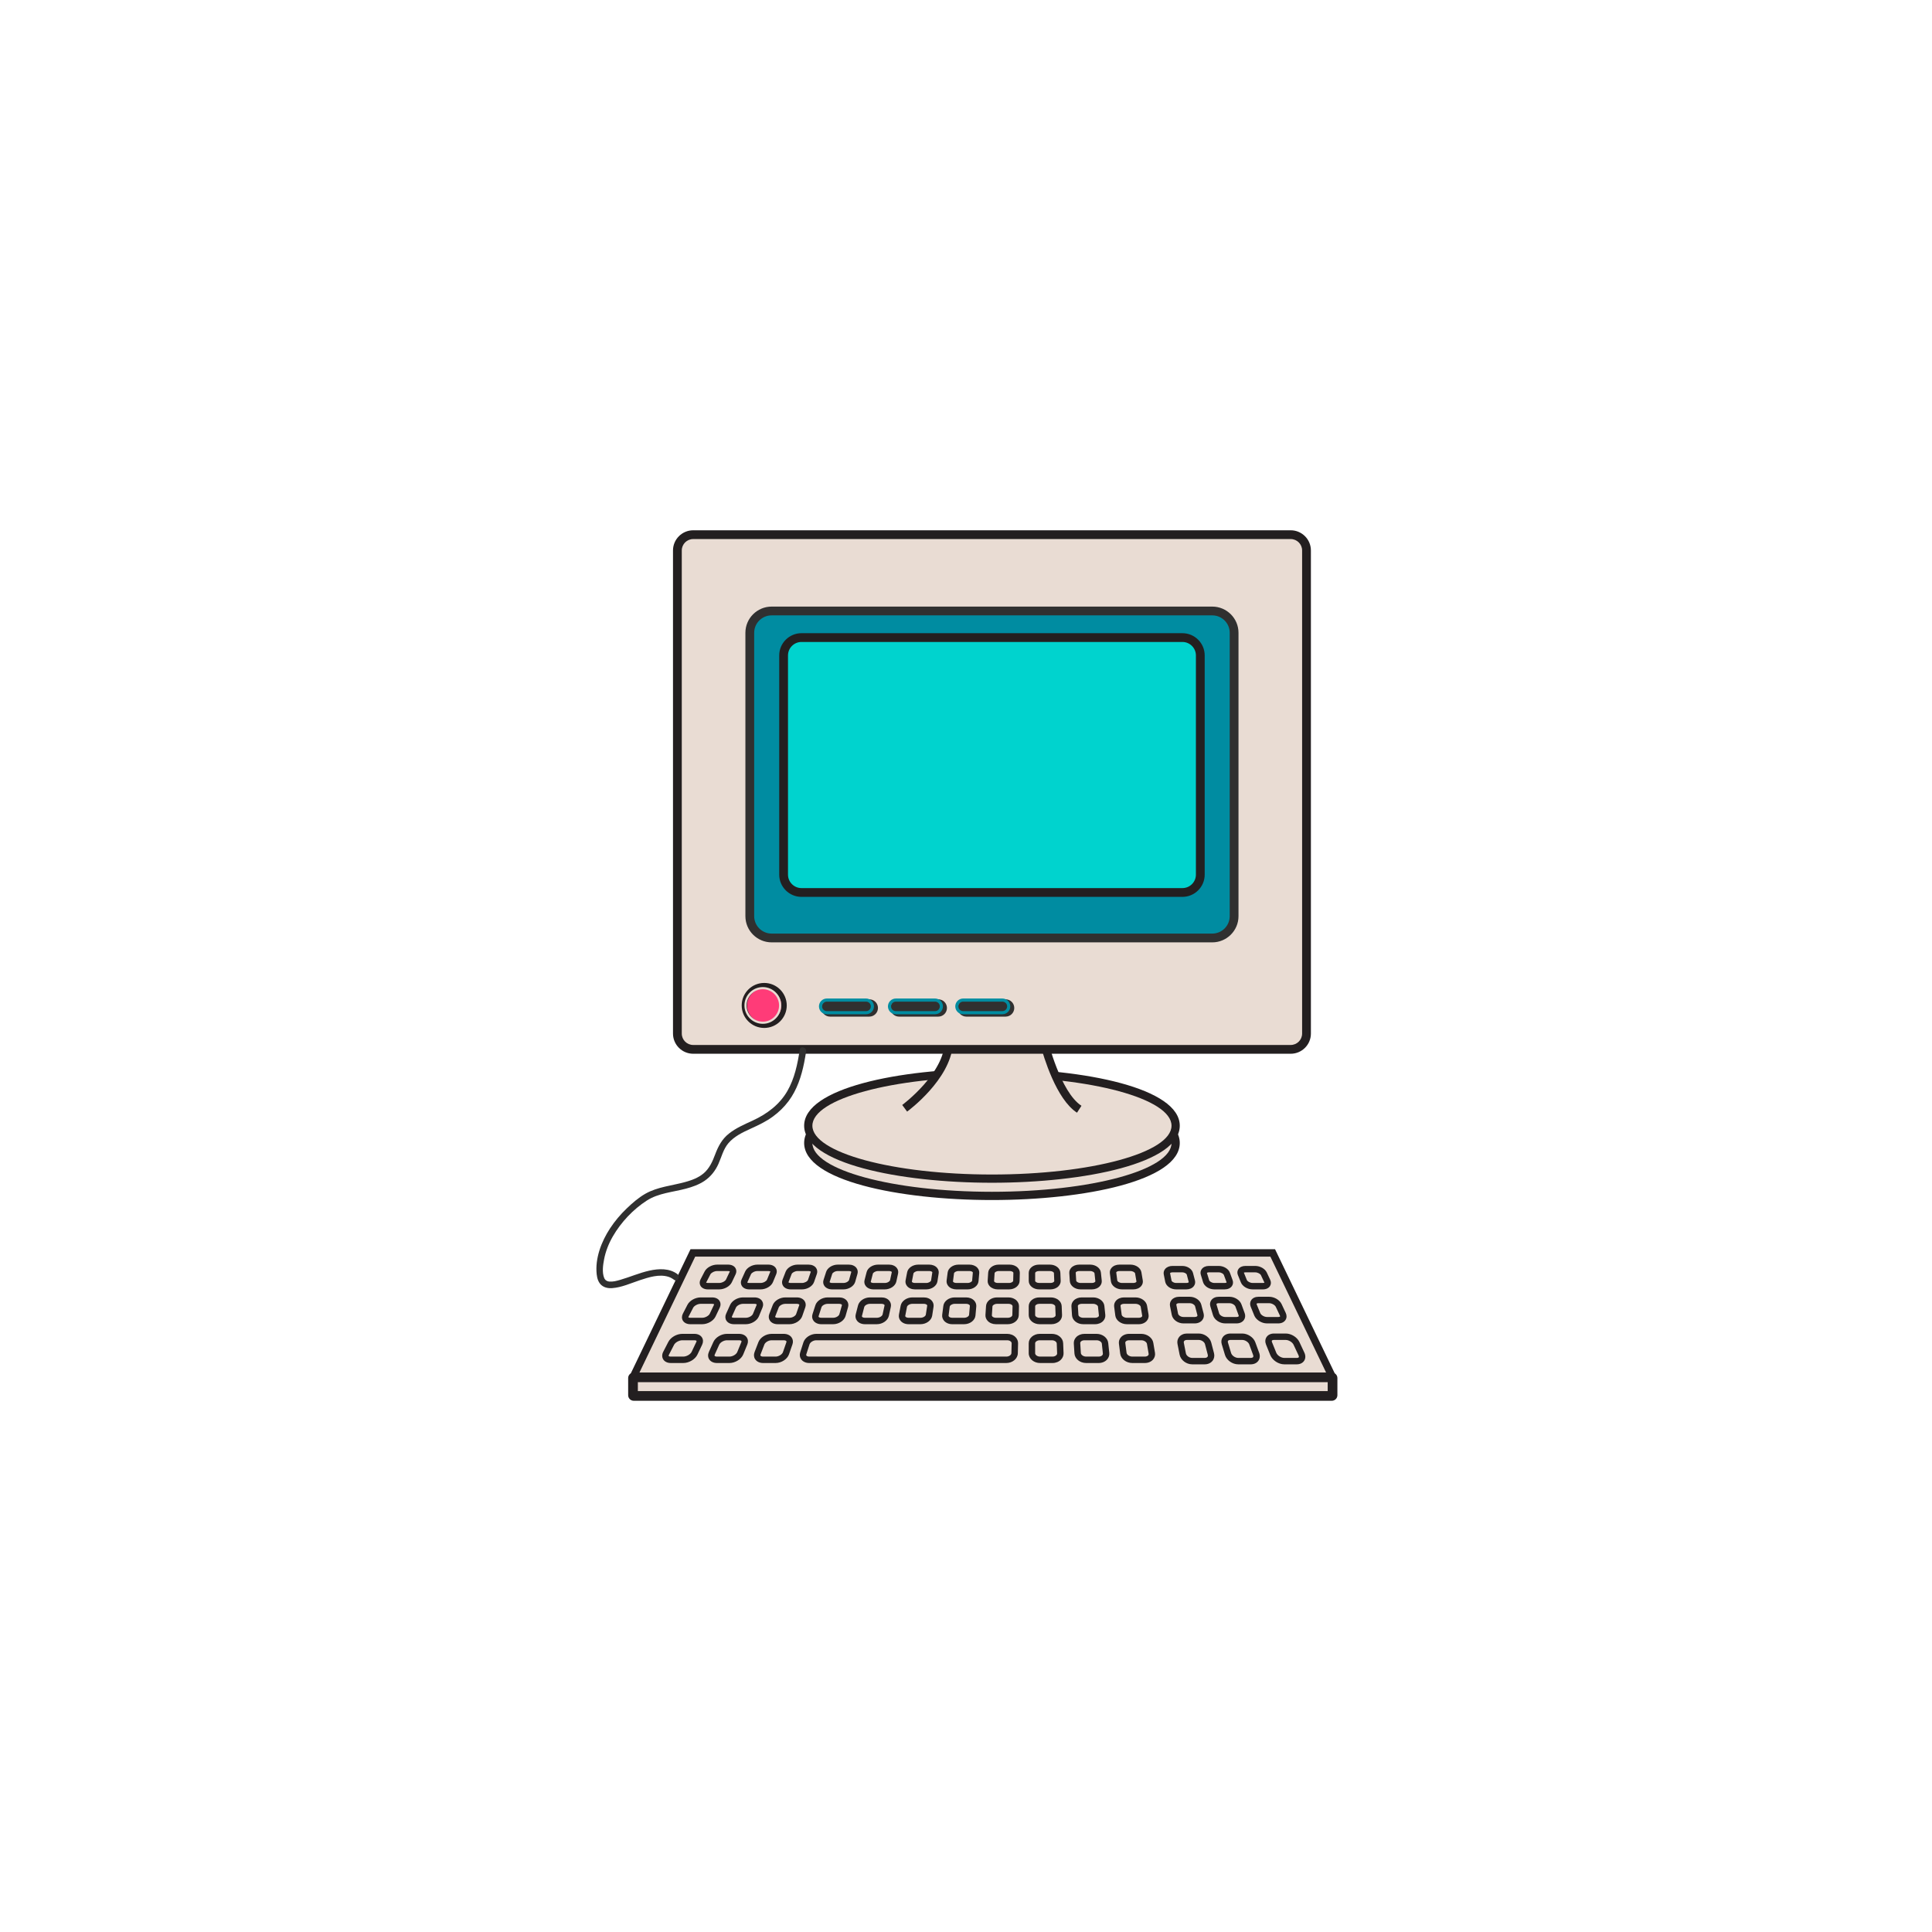 <svg xmlns="http://www.w3.org/2000/svg" xmlns:xlink="http://www.w3.org/1999/xlink" width="1080" zoomAndPan="magnify" viewBox="0 0 810 810" height="1080" preserveAspectRatio="xMidYMid meet" version="1.0"><defs><clipPath id="c8837df8ad"><path d="M 282 222.195 L 550 222.195 L 550 442 L 282 442 Z M 282 222.195 " clip-rule="nonzero"/></clipPath><clipPath id="562510e831"><path d="M 263 575 L 560.641 575 L 560.641 587.445 L 263 587.445 Z M 263 575 " clip-rule="nonzero"/></clipPath></defs><path fill="#e9dcd3" d="M 415.879 501.395 C 378.547 501.395 338.871 493.613 338.871 479.203 C 338.871 464.789 378.547 457.012 415.879 457.012 C 453.215 457.012 492.891 464.789 492.891 479.203 C 492.891 493.613 453.215 501.395 415.879 501.395 " fill-opacity="1" fill-rule="nonzero"/><path fill="#231f20" d="M 415.879 455.289 C 376.75 455.289 337.141 463.504 337.141 479.203 C 337.141 494.906 376.75 503.117 415.879 503.117 C 455.008 503.117 494.621 494.906 494.621 479.203 C 494.621 463.504 455.008 455.289 415.879 455.289 Z M 415.879 458.738 C 457.457 458.738 491.164 467.902 491.164 479.203 C 491.164 490.504 457.457 499.664 415.879 499.664 C 374.301 499.664 340.598 490.504 340.598 479.203 C 340.598 467.902 374.301 458.738 415.879 458.738 " fill-opacity="1" fill-rule="nonzero"/><path fill="#e9dcd3" d="M 415.879 494.145 C 378.547 494.145 338.871 486.371 338.871 471.957 C 338.871 457.547 378.547 449.77 415.879 449.77 C 453.215 449.77 492.891 457.547 492.891 471.957 C 492.891 486.371 453.215 494.145 415.879 494.145 " fill-opacity="1" fill-rule="nonzero"/><path fill="#231f20" d="M 415.879 448.047 C 376.75 448.047 337.141 456.258 337.141 471.957 C 337.141 487.66 376.75 495.875 415.879 495.875 C 455.008 495.875 494.621 487.66 494.621 471.957 C 494.621 456.258 455.008 448.047 415.879 448.047 Z M 415.879 451.496 C 457.457 451.496 491.164 460.656 491.164 471.957 C 491.164 483.258 457.457 492.422 415.879 492.422 C 374.301 492.422 340.598 483.258 340.598 471.957 C 340.598 460.656 374.301 451.496 415.879 451.496 " fill-opacity="1" fill-rule="nonzero"/><path fill="#e9dcd3" d="M 379.285 464.652 C 379.285 464.652 397.832 451.031 397.832 436.344 L 420.125 436.344 L 437.488 436.133 C 437.488 436.133 442.953 458.91 452.473 465.051 L 379.285 464.652 " fill-opacity="1" fill-rule="nonzero"/><path fill="#231f20" d="M 451.539 466.504 C 442.82 460.879 437.512 442.98 436.148 437.875 L 420.145 438.07 L 399.484 438.07 C 398.199 452.742 381.062 465.488 380.309 466.043 L 378.262 463.262 C 378.441 463.129 396.105 449.977 396.105 436.344 L 396.105 434.617 L 420.125 434.617 L 438.848 434.395 L 439.168 435.734 C 439.223 435.953 444.582 457.91 453.41 463.605 L 451.539 466.504 " fill-opacity="1" fill-rule="nonzero"/><path fill="#e9dcd3" d="M 290.625 439.949 C 286.969 439.949 284 436.977 284 433.328 L 284 230.785 C 284 227.137 286.969 224.164 290.625 224.164 L 541.133 224.164 C 544.785 224.164 547.762 227.137 547.762 230.785 L 547.762 433.328 C 547.762 436.977 544.785 439.949 541.133 439.949 L 290.625 439.949 " fill-opacity="1" fill-rule="nonzero"/><g clip-path="url(#c8837df8ad)"><path fill="#231f20" d="M 541.133 222.324 L 290.625 222.324 C 285.957 222.324 282.156 226.121 282.156 230.785 L 282.156 433.328 C 282.156 437.996 285.957 441.789 290.625 441.789 L 541.133 441.789 C 545.805 441.789 549.602 437.996 549.602 433.328 L 549.602 230.785 C 549.602 226.121 545.805 222.324 541.133 222.324 Z M 541.133 226.004 C 543.773 226.004 545.918 228.141 545.918 230.785 L 545.918 433.328 C 545.918 435.969 543.773 438.109 541.133 438.109 L 290.625 438.109 C 287.984 438.109 285.84 435.969 285.84 433.328 L 285.84 230.785 C 285.84 228.141 287.984 226.004 290.625 226.004 L 541.133 226.004 " fill-opacity="1" fill-rule="nonzero"/></g><path fill="#008ca1" d="M 508.258 393.25 L 323.504 393.25 C 318.473 393.25 314.355 389.141 314.355 384.113 L 314.355 265.293 C 314.355 260.27 318.473 256.156 323.504 256.156 L 508.258 256.156 C 513.285 256.156 517.406 260.27 517.406 265.293 L 517.406 384.113 C 517.406 389.141 513.285 393.25 508.258 393.25 " fill-opacity="1" fill-rule="nonzero"/><path fill="#303030" d="M 323.504 257.996 C 319.473 257.996 316.195 261.27 316.195 265.293 L 316.195 384.113 C 316.195 388.137 319.473 391.41 323.504 391.41 L 508.258 391.41 C 512.285 391.41 515.562 388.137 515.562 384.113 L 515.562 265.293 C 515.562 261.27 512.285 257.996 508.258 257.996 Z M 508.258 395.09 L 323.504 395.09 C 317.445 395.09 312.512 390.168 312.512 384.113 L 312.512 265.293 C 312.512 259.242 317.445 254.316 323.504 254.316 L 508.258 254.316 C 514.316 254.316 519.246 259.242 519.246 265.293 L 519.246 384.113 C 519.246 390.168 514.316 395.09 508.258 395.09 " fill-opacity="1" fill-rule="nonzero"/><path fill="#00d3ce" d="M 495.738 374.176 L 336.02 374.176 C 331.898 374.176 328.527 370.809 328.527 366.695 L 328.527 274.793 C 328.527 270.676 331.898 267.309 336.02 267.309 L 495.738 267.309 C 499.863 267.309 503.23 270.676 503.23 274.793 L 503.23 366.695 C 503.23 370.809 499.863 374.176 495.738 374.176 " fill-opacity="1" fill-rule="nonzero"/><path fill="#231f20" d="M 336.02 269.148 C 332.906 269.148 330.371 271.684 330.371 274.793 L 330.371 366.695 C 330.371 369.805 332.906 372.336 336.02 372.336 L 495.738 372.336 C 498.855 372.336 501.391 369.805 501.391 366.695 L 501.391 274.793 C 501.391 271.684 498.855 269.148 495.738 269.148 Z M 495.738 376.016 L 336.02 376.016 C 330.875 376.016 326.688 371.832 326.688 366.695 L 326.688 274.793 C 326.688 269.652 330.875 265.469 336.02 265.469 L 495.738 265.469 C 500.887 265.469 505.074 269.652 505.074 274.793 L 505.074 366.695 C 505.074 371.832 500.887 376.016 495.738 376.016 " fill-opacity="1" fill-rule="nonzero"/><path fill="#e9dcd3" d="M 557.215 577.457 L 266.855 577.457 C 266.176 577.457 265.734 576.75 266.023 576.141 L 290.48 525.301 L 533.586 525.301 L 558.043 576.141 C 558.336 576.75 557.891 577.457 557.215 577.457 " fill-opacity="1" fill-rule="nonzero"/><path fill="#231f20" d="M 267.871 575.902 L 556.199 575.902 L 532.609 526.852 L 291.461 526.852 Z M 557.215 579.016 L 266.855 579.016 C 265.996 579.016 265.215 578.582 264.758 577.859 C 264.301 577.133 264.25 576.238 264.621 575.469 L 289.504 523.738 L 534.566 523.738 L 559.449 575.469 C 559.816 576.242 559.77 577.137 559.312 577.859 C 558.855 578.582 558.07 579.016 557.215 579.016 " fill-opacity="1" fill-rule="nonzero"/><path fill="#e9dcd3" d="M 558.371 585.254 L 265.695 585.254 C 265.527 585.254 265.391 585.117 265.391 584.945 L 265.391 577.762 C 265.391 577.594 265.527 577.457 265.695 577.457 L 558.371 577.457 C 558.539 577.457 558.676 577.594 558.676 577.762 L 558.676 584.945 C 558.676 585.117 558.539 585.254 558.371 585.254 " fill-opacity="1" fill-rule="nonzero"/><g clip-path="url(#562510e831)"><path fill="#231f20" d="M 267.426 583.219 L 556.641 583.219 L 556.641 579.488 L 267.426 579.488 Z M 558.371 587.281 L 265.695 587.281 C 264.406 587.281 263.359 586.234 263.359 584.945 L 263.359 577.762 C 263.359 576.473 264.406 575.43 265.695 575.43 L 558.371 575.43 C 559.66 575.43 560.711 576.473 560.711 577.762 L 560.711 584.945 C 560.711 586.234 559.66 587.281 558.371 587.281 " fill-opacity="1" fill-rule="nonzero"/></g><path fill="#e9dcd3" d="M 291.125 560.57 L 286.039 560.57 C 284.23 560.57 282.156 561.738 281.41 563.191 L 279.262 567.355 C 278.484 568.863 279.363 570.102 281.234 570.102 L 286.484 570.102 C 288.355 570.102 290.461 568.863 291.176 567.355 L 293.156 563.191 C 293.848 561.738 292.934 560.57 291.125 560.57 " fill-opacity="1" fill-rule="nonzero"/><path fill="#231f20" d="M 286.039 561.914 C 284.73 561.914 283.129 562.797 282.605 563.809 L 280.461 567.969 C 280.324 568.238 280.305 568.438 280.344 568.504 C 280.41 568.605 280.695 568.758 281.234 568.758 L 286.484 568.758 C 287.832 568.758 289.461 567.828 289.965 566.777 L 291.938 562.617 C 292.047 562.391 292.059 562.227 292.02 562.168 C 291.957 562.07 291.664 561.914 291.125 561.914 Z M 286.484 571.449 L 281.234 571.449 C 279.805 571.449 278.645 570.883 278.047 569.906 C 277.492 568.992 277.496 567.84 278.066 566.738 L 280.211 562.574 C 281.199 560.664 283.703 559.223 286.039 559.223 L 291.125 559.223 C 292.535 559.223 293.695 559.773 294.301 560.734 C 294.852 561.602 294.879 562.707 294.375 563.77 L 292.395 567.93 C 291.461 569.902 288.863 571.449 286.484 571.449 " fill-opacity="1" fill-rule="nonzero"/><path fill="#e9dcd3" d="M 309.859 560.57 L 304.777 560.57 C 302.965 560.57 300.969 561.738 300.312 563.191 L 298.434 567.355 C 297.754 568.863 298.711 570.102 300.582 570.102 L 305.832 570.102 C 307.703 570.102 309.73 568.863 310.348 567.355 L 312.059 563.191 C 312.656 561.738 311.672 560.57 309.859 560.57 " fill-opacity="1" fill-rule="nonzero"/><path fill="#231f20" d="M 304.777 561.914 C 303.492 561.914 301.98 562.77 301.543 563.742 L 299.664 567.906 C 299.625 567.996 299.504 568.293 299.605 568.445 C 299.699 568.598 300.043 568.758 300.582 568.758 L 305.832 568.758 C 307.156 568.758 308.688 567.863 309.105 566.84 L 310.816 562.68 C 310.863 562.562 310.93 562.348 310.848 562.223 C 310.746 562.07 310.398 561.914 309.859 561.914 Z M 305.832 571.449 L 300.582 571.449 C 299.152 571.449 297.969 570.887 297.336 569.91 C 296.766 569.023 296.719 567.891 297.207 566.801 L 299.086 562.637 C 299.965 560.691 302.41 559.223 304.777 559.223 L 309.859 559.223 C 311.27 559.223 312.449 559.77 313.09 560.727 C 313.656 561.574 313.738 562.66 313.309 563.703 L 311.598 567.863 C 310.77 569.875 308.242 571.449 305.832 571.449 " fill-opacity="1" fill-rule="nonzero"/><path fill="#e9dcd3" d="M 328.598 560.57 L 323.512 560.57 C 321.699 560.57 319.781 561.738 319.219 563.191 L 317.605 567.355 C 317.023 568.863 318.059 570.102 319.93 570.102 L 325.184 570.102 C 327.055 570.102 329 568.863 329.52 567.355 L 330.965 563.191 C 331.469 561.738 330.406 560.57 328.598 560.57 " fill-opacity="1" fill-rule="nonzero"/><path fill="#231f20" d="M 323.512 561.914 C 322.121 561.914 320.797 562.84 320.473 563.676 L 318.867 567.84 C 318.773 568.082 318.77 568.266 318.855 568.395 C 318.969 568.559 319.32 568.758 319.93 568.758 L 325.184 568.758 C 326.57 568.758 327.949 567.781 328.246 566.914 L 329.691 562.75 C 329.797 562.441 329.711 562.316 329.68 562.273 C 329.559 562.109 329.207 561.914 328.598 561.914 Z M 325.184 571.449 L 319.93 571.449 C 318.504 571.449 317.301 570.887 316.633 569.918 C 316.039 569.051 315.938 567.941 316.352 566.871 L 317.961 562.707 C 318.73 560.723 321.113 559.223 323.512 559.223 L 328.598 559.223 C 330.004 559.223 331.199 559.766 331.875 560.715 C 332.473 561.551 332.602 562.586 332.238 563.633 L 330.793 567.793 C 330.086 569.84 327.621 571.449 325.184 571.449 " fill-opacity="1" fill-rule="nonzero"/><path fill="#e9dcd3" d="M 421.926 570.102 C 423.797 570.102 425.344 568.863 425.383 567.355 L 425.484 563.191 C 425.52 561.738 424.082 560.57 422.273 560.57 L 342.242 560.57 C 340.434 560.57 338.59 561.738 338.121 563.191 L 336.781 567.355 C 336.293 568.863 337.41 570.102 339.281 570.102 L 421.926 570.102 " fill-opacity="1" fill-rule="nonzero"/><path fill="#231f20" d="M 342.242 561.914 C 340.891 561.914 339.66 562.805 339.402 563.602 L 338.059 567.766 C 337.945 568.125 338.066 568.289 338.102 568.344 C 338.25 568.539 338.637 568.758 339.281 568.758 L 421.926 568.758 C 423.148 568.758 424.02 567.996 424.035 567.32 L 424.141 563.156 C 424.141 562.922 424.047 562.699 423.844 562.492 C 423.492 562.129 422.906 561.914 422.273 561.914 Z M 421.926 571.449 L 339.281 571.449 C 337.855 571.449 336.633 570.895 335.926 569.926 C 335.305 569.074 335.152 568.012 335.5 566.941 L 336.836 562.781 C 337.48 560.781 339.855 559.223 342.242 559.223 L 422.273 559.223 C 423.637 559.223 424.91 559.73 425.773 560.613 C 426.48 561.336 426.855 562.262 426.832 563.227 L 426.73 567.387 C 426.676 569.625 424.52 571.449 421.926 571.449 " fill-opacity="1" fill-rule="nonzero"/><path fill="#e9dcd3" d="M 441.004 560.57 L 435.918 560.57 C 434.109 560.57 432.641 561.738 432.641 563.191 L 432.641 567.355 C 432.641 568.863 434.156 570.102 436.027 570.102 L 441.277 570.102 C 443.145 570.102 444.613 568.863 444.555 567.355 L 444.391 563.191 C 444.328 561.738 442.82 560.57 441.004 560.57 " fill-opacity="1" fill-rule="nonzero"/><path fill="#231f20" d="M 435.918 561.914 C 434.891 561.914 433.988 562.512 433.988 563.191 L 433.988 567.355 C 433.988 567.781 434.297 568.098 434.48 568.25 C 434.875 568.57 435.438 568.758 436.027 568.758 L 441.277 568.758 C 441.926 568.758 442.531 568.531 442.895 568.148 C 443.047 567.996 443.223 567.738 443.207 567.41 L 443.043 563.242 C 443.016 562.617 442.176 561.914 441.004 561.914 Z M 441.277 571.449 L 436.027 571.449 C 434.812 571.449 433.66 571.051 432.777 570.336 C 431.832 569.566 431.293 568.48 431.293 567.352 L 431.293 563.191 C 431.293 561 433.367 559.223 435.918 559.223 L 441.004 559.223 C 443.57 559.223 445.645 560.945 445.734 563.141 L 445.902 567.301 C 445.941 568.297 445.562 569.262 444.836 570.016 C 443.961 570.926 442.664 571.449 441.277 571.449 " fill-opacity="1" fill-rule="nonzero"/><path fill="#e9dcd3" d="M 459.742 560.57 L 454.656 560.57 C 452.844 560.57 451.453 561.738 451.547 563.191 L 451.812 567.355 C 451.91 568.863 453.504 570.102 455.375 570.102 L 460.629 570.102 C 462.496 570.102 463.883 568.863 463.727 567.355 L 463.293 563.191 C 463.141 561.738 461.551 560.57 459.742 560.57 " fill-opacity="1" fill-rule="nonzero"/><path fill="#231f20" d="M 454.656 561.914 C 454.035 561.914 453.469 562.121 453.141 562.473 C 452.957 562.664 452.875 562.879 452.891 563.109 L 453.156 567.27 C 453.199 567.969 454.125 568.758 455.371 568.758 L 460.629 568.758 C 461.254 568.758 461.82 568.543 462.141 568.188 C 462.328 567.98 462.41 567.746 462.387 567.492 L 461.953 563.332 C 461.883 562.66 460.957 561.914 459.742 561.914 Z M 460.629 571.449 L 455.371 571.449 C 452.77 571.449 450.613 569.688 450.465 567.441 L 450.199 563.277 C 450.141 562.305 450.484 561.363 451.18 560.629 C 452.016 559.738 453.281 559.223 454.656 559.223 L 459.742 559.223 C 462.262 559.223 464.41 560.906 464.633 563.051 L 465.066 567.215 C 465.172 568.227 464.848 569.211 464.145 569.988 C 463.312 570.914 462.027 571.449 460.629 571.449 " fill-opacity="1" fill-rule="nonzero"/><path fill="#e9dcd3" d="M 478.477 560.57 L 473.391 560.57 C 471.582 560.57 470.262 561.738 470.449 563.191 L 470.984 567.355 C 471.18 568.863 472.855 570.102 474.727 570.102 L 479.977 570.102 C 481.848 570.102 483.152 568.863 482.898 567.355 L 482.195 563.191 C 481.953 561.738 480.285 560.57 478.477 560.57 " fill-opacity="1" fill-rule="nonzero"/><path fill="#231f20" d="M 473.391 561.914 C 472.789 561.914 472.262 562.109 471.973 562.434 C 471.82 562.609 471.758 562.801 471.785 563.02 L 472.32 567.184 C 472.414 567.926 473.426 568.758 474.727 568.758 L 479.977 568.758 C 480.582 568.758 481.113 568.559 481.391 568.227 C 481.551 568.039 481.613 567.824 481.57 567.578 L 480.867 563.418 C 480.746 562.707 479.734 561.914 478.477 561.914 Z M 479.977 571.449 L 474.727 571.449 C 472.16 571.449 469.93 569.723 469.648 567.523 L 469.113 563.363 C 468.988 562.375 469.281 561.41 469.953 560.652 C 470.754 559.746 472.004 559.223 473.391 559.223 L 478.477 559.223 C 480.953 559.223 483.172 560.867 483.527 562.969 L 484.227 567.129 C 484.402 568.16 484.125 569.168 483.449 569.969 C 482.652 570.91 481.387 571.449 479.977 571.449 " fill-opacity="1" fill-rule="nonzero"/><path fill="#e9dcd3" d="M 298.559 545.293 L 293.742 545.293 C 292.027 545.293 290.098 546.34 289.426 547.645 L 287.504 551.375 C 286.805 552.727 287.668 553.832 289.438 553.832 L 294.406 553.832 C 296.172 553.832 298.133 552.727 298.777 551.375 L 300.551 547.645 C 301.168 546.34 300.277 545.293 298.559 545.293 " fill-opacity="1" fill-rule="nonzero"/><path fill="#231f20" d="M 293.742 546.637 C 292.434 546.637 291.016 547.496 290.621 548.262 L 288.695 551.988 C 288.609 552.164 288.605 552.266 288.605 552.293 C 288.633 552.32 288.867 552.484 289.434 552.484 L 294.406 552.484 C 295.75 552.484 297.18 551.594 297.559 550.797 L 299.332 547.066 C 299.41 546.91 299.398 546.832 299.398 546.832 C 299.379 546.809 299.137 546.637 298.559 546.637 Z M 294.406 555.18 L 289.434 555.18 C 288.023 555.18 286.883 554.633 286.301 553.684 C 285.785 552.832 285.785 551.766 286.301 550.758 L 288.227 547.027 C 289.133 545.27 291.504 543.945 293.742 543.945 L 298.559 543.945 C 299.957 543.945 301.094 544.48 301.684 545.41 C 302.195 546.227 302.23 547.25 301.766 548.223 L 299.992 551.949 C 299.117 553.789 296.715 555.18 294.406 555.18 " fill-opacity="1" fill-rule="nonzero"/><path fill="#e9dcd3" d="M 316.312 545.293 L 311.496 545.293 C 309.781 545.293 307.918 546.34 307.328 547.645 L 305.645 551.375 C 305.035 552.727 305.969 553.832 307.738 553.832 L 312.703 553.832 C 314.473 553.832 316.363 552.727 316.922 551.375 L 318.453 547.645 C 318.988 546.34 318.027 545.293 316.312 545.293 " fill-opacity="1" fill-rule="nonzero"/><path fill="#231f20" d="M 311.496 546.637 C 310.215 546.637 308.887 547.461 308.559 548.195 L 306.875 551.926 C 306.805 552.078 306.793 552.191 306.816 552.227 C 306.879 552.328 307.191 552.484 307.738 552.484 L 312.703 552.484 C 314.02 552.484 315.359 551.629 315.672 550.863 L 317.207 547.133 C 317.246 547.027 317.266 546.93 317.242 546.902 C 317.176 546.797 316.863 546.637 316.312 546.637 Z M 312.703 555.18 L 307.738 555.18 C 306.328 555.18 305.164 554.633 304.555 553.691 C 304.016 552.859 303.969 551.812 304.418 550.824 L 306.102 547.094 C 306.906 545.301 309.227 543.945 311.496 543.945 L 316.312 543.945 C 317.703 543.945 318.859 544.477 319.48 545.402 C 320.012 546.195 320.094 547.195 319.699 548.156 L 318.164 551.887 C 317.406 553.734 315.008 555.18 312.703 555.18 " fill-opacity="1" fill-rule="nonzero"/><path fill="#e9dcd3" d="M 334.062 545.293 L 329.246 545.293 C 327.531 545.293 325.734 546.34 325.23 547.645 L 323.785 551.375 C 323.266 552.727 324.27 553.832 326.039 553.832 L 331.008 553.832 C 332.777 553.832 334.594 552.727 335.059 551.375 L 336.355 547.645 C 336.809 546.34 335.781 545.293 334.062 545.293 " fill-opacity="1" fill-rule="nonzero"/><path fill="#231f20" d="M 329.246 546.637 C 327.996 546.637 326.758 547.426 326.488 548.133 L 325.043 551.859 C 324.988 552.004 324.98 552.109 325.023 552.172 C 325.129 552.324 325.492 552.484 326.039 552.484 L 331.008 552.484 C 332.289 552.484 333.535 551.668 333.785 550.934 L 335.082 547.203 C 335.145 547.031 335.102 546.973 335.086 546.953 C 334.977 546.801 334.609 546.637 334.062 546.637 Z M 331.008 555.18 L 326.039 555.18 C 324.629 555.18 323.453 554.637 322.805 553.695 C 322.25 552.891 322.148 551.871 322.531 550.891 L 323.969 547.16 C 324.684 545.328 326.949 543.945 329.246 543.945 L 334.062 543.945 C 335.453 543.945 336.625 544.473 337.281 545.391 C 337.828 546.16 337.957 547.145 337.629 548.086 L 336.332 551.812 C 335.68 553.699 333.34 555.18 331.008 555.18 " fill-opacity="1" fill-rule="nonzero"/><path fill="#e9dcd3" d="M 351.816 545.293 L 346.996 545.293 C 345.285 545.293 343.555 546.34 343.133 547.645 L 341.93 551.375 C 341.496 552.727 342.57 553.832 344.34 553.832 L 349.309 553.832 C 351.078 553.832 352.824 552.727 353.203 551.375 L 354.258 547.645 C 354.625 546.34 353.531 545.293 351.816 545.293 " fill-opacity="1" fill-rule="nonzero"/><path fill="#231f20" d="M 346.996 546.637 C 345.785 546.637 344.633 547.387 344.414 548.059 L 343.211 551.785 C 343.145 552 343.203 552.082 343.234 552.121 C 343.355 552.293 343.719 552.484 344.34 552.484 L 349.309 552.484 C 350.555 552.484 351.711 551.707 351.91 551.008 L 352.965 547.281 C 353.012 547.105 352.961 547.039 352.93 547 C 352.805 546.832 352.434 546.637 351.816 546.637 Z M 349.309 555.18 L 344.34 555.18 C 342.934 555.18 341.738 554.641 341.055 553.707 C 340.477 552.918 340.332 551.945 340.648 550.961 L 341.848 547.234 C 342.453 545.355 344.668 543.945 346.996 543.945 L 351.816 543.945 C 353.199 543.945 354.387 544.465 355.078 545.375 C 355.652 546.129 355.82 547.066 355.555 548.008 L 354.504 551.738 C 353.957 553.668 351.676 555.18 349.309 555.18 " fill-opacity="1" fill-rule="nonzero"/><path fill="#e9dcd3" d="M 369.566 545.293 L 364.746 545.293 C 363.031 545.293 361.375 546.34 361.035 547.645 L 360.074 551.375 C 359.727 552.727 360.875 553.832 362.645 553.832 L 367.609 553.832 C 369.375 553.832 371.055 552.727 371.348 551.375 L 372.16 547.645 C 372.445 546.34 371.281 545.293 369.566 545.293 " fill-opacity="1" fill-rule="nonzero"/><path fill="#231f20" d="M 364.746 546.637 C 363.566 546.637 362.504 547.348 362.34 547.98 L 361.375 551.711 C 361.328 551.898 361.375 551.996 361.438 552.078 C 361.586 552.266 361.988 552.484 362.645 552.484 L 367.609 552.484 C 368.82 552.484 369.887 551.75 370.031 551.09 L 370.844 547.359 C 370.871 547.23 370.852 547.145 370.777 547.047 C 370.621 546.859 370.215 546.637 369.566 546.637 Z M 367.609 555.18 L 362.645 555.18 C 361.238 555.18 360.023 554.648 359.309 553.727 C 358.711 552.957 358.52 552 358.77 551.039 L 359.73 547.309 C 360.227 545.395 362.379 543.945 364.746 543.945 L 369.566 543.945 C 370.945 543.945 372.148 544.457 372.871 545.355 C 373.465 546.09 373.68 547.008 373.477 547.934 L 372.664 551.66 C 372.234 553.633 370.012 555.18 367.609 555.18 " fill-opacity="1" fill-rule="nonzero"/><path fill="#e9dcd3" d="M 387.32 545.293 L 382.5 545.293 C 380.781 545.293 379.191 546.34 378.938 547.645 L 378.215 551.375 C 377.957 552.727 379.176 553.832 380.941 553.832 L 385.91 553.832 C 387.68 553.832 389.281 552.727 389.492 551.375 L 390.062 547.645 C 390.262 546.34 389.035 545.293 387.32 545.293 " fill-opacity="1" fill-rule="nonzero"/><path fill="#231f20" d="M 382.5 546.637 C 381.375 546.637 380.371 547.316 380.262 547.902 L 379.539 551.629 C 379.508 551.785 379.539 551.906 379.645 552.031 C 379.828 552.254 380.262 552.484 380.941 552.484 L 385.91 552.484 C 387.082 552.484 388.062 551.793 388.156 551.172 L 388.73 547.441 C 388.742 547.348 388.742 547.234 388.621 547.09 C 388.434 546.871 387.992 546.637 387.32 546.637 Z M 385.91 555.18 L 380.941 555.18 C 379.551 555.18 378.32 554.656 377.562 553.742 C 376.949 553 376.711 552.066 376.891 551.121 L 377.613 547.391 C 377.988 545.457 380.137 543.945 382.5 543.945 L 387.32 543.945 C 388.688 543.945 389.906 544.453 390.664 545.336 C 391.277 546.047 391.535 546.938 391.395 547.848 L 390.824 551.578 C 390.512 553.598 388.355 555.18 385.91 555.18 " fill-opacity="1" fill-rule="nonzero"/><path fill="#e9dcd3" d="M 405.066 545.293 L 400.25 545.293 C 398.535 545.293 397.008 546.34 396.84 547.645 L 396.359 551.375 C 396.184 552.727 397.477 553.832 399.242 553.832 L 404.211 553.832 C 405.98 553.832 407.512 552.727 407.637 551.375 L 407.965 547.645 C 408.082 546.34 406.781 545.293 405.066 545.293 " fill-opacity="1" fill-rule="nonzero"/><path fill="#231f20" d="M 400.25 546.637 C 399.168 546.637 398.246 547.273 398.176 547.816 L 397.695 551.547 C 397.684 551.648 397.684 551.805 397.848 551.988 C 398.059 552.23 398.539 552.484 399.242 552.484 L 404.211 552.484 C 405.34 552.484 406.238 551.836 406.293 551.254 L 406.625 547.523 C 406.633 547.438 406.625 547.301 406.465 547.129 C 406.246 546.891 405.77 546.637 405.07 546.637 Z M 404.211 555.18 L 399.242 555.18 C 397.859 555.18 396.613 554.664 395.824 553.766 C 395.188 553.043 394.902 552.133 395.02 551.203 L 395.504 547.473 C 395.758 545.492 397.844 543.945 400.25 543.945 L 405.07 543.945 C 406.422 543.945 407.656 544.441 408.453 545.309 C 409.086 545.996 409.387 546.871 409.309 547.766 L 408.977 551.496 C 408.793 553.559 406.699 555.18 404.211 555.18 " fill-opacity="1" fill-rule="nonzero"/><path fill="#e9dcd3" d="M 422.82 545.293 L 418.004 545.293 C 416.285 545.293 414.824 546.34 414.742 547.645 L 414.504 551.375 C 414.414 552.727 415.777 553.832 417.547 553.832 L 422.512 553.832 C 424.281 553.832 425.742 552.727 425.777 551.375 L 425.867 547.645 C 425.902 546.34 424.535 545.293 422.82 545.293 " fill-opacity="1" fill-rule="nonzero"/><path fill="#231f20" d="M 418.004 546.637 C 416.961 546.637 416.121 547.227 416.09 547.73 L 415.848 551.461 C 415.832 551.629 415.906 551.793 416.051 551.949 C 416.367 552.289 416.926 552.484 417.547 552.484 L 422.512 552.484 C 423.598 552.484 424.414 551.883 424.43 551.34 L 424.52 547.609 C 424.523 547.461 424.453 547.309 424.309 547.16 C 423.992 546.836 423.422 546.637 422.82 546.637 Z M 422.512 555.18 L 417.547 555.18 C 416.176 555.18 414.914 554.676 414.09 553.793 C 413.426 553.09 413.098 552.203 413.156 551.289 L 413.398 547.555 C 413.531 545.531 415.551 543.945 418.004 543.945 L 422.82 543.945 C 424.16 543.945 425.41 544.434 426.238 545.281 C 426.891 545.949 427.234 546.801 427.215 547.68 L 427.125 551.406 C 427.07 553.52 425.047 555.18 422.512 555.18 " fill-opacity="1" fill-rule="nonzero"/><path fill="#e9dcd3" d="M 440.57 545.293 L 435.754 545.293 C 434.039 545.293 432.645 546.34 432.645 547.645 L 432.641 551.375 C 432.641 552.727 434.078 553.832 435.848 553.832 L 440.816 553.832 C 442.582 553.832 443.973 552.727 443.918 551.375 L 443.773 547.645 C 443.719 546.34 442.285 545.293 440.57 545.293 " fill-opacity="1" fill-rule="nonzero"/><path fill="#231f20" d="M 435.754 546.637 C 434.746 546.637 433.996 547.168 433.996 547.645 L 433.992 551.375 C 433.992 551.68 434.25 551.926 434.406 552.043 C 434.77 552.324 435.297 552.484 435.848 552.484 L 440.816 552.484 C 441.441 552.484 442.012 552.281 442.344 551.938 C 442.504 551.773 442.582 551.602 442.574 551.43 L 442.422 547.695 C 442.406 547.207 441.594 546.637 440.57 546.637 Z M 440.816 555.18 L 435.848 555.18 C 434.695 555.18 433.598 554.82 432.762 554.18 C 431.828 553.465 431.297 552.438 431.297 551.375 L 431.297 547.645 C 431.297 545.57 433.254 543.945 435.754 543.945 L 440.57 543.945 C 443.039 543.945 445.035 545.547 445.117 547.594 L 445.266 551.32 C 445.301 552.227 444.957 553.109 444.285 553.801 C 443.445 554.68 442.18 555.18 440.816 555.18 " fill-opacity="1" fill-rule="nonzero"/><path fill="#e9dcd3" d="M 458.32 545.293 L 453.504 545.293 C 451.785 545.293 450.465 546.34 450.547 547.645 L 450.785 551.375 C 450.875 552.727 452.379 553.832 454.148 553.832 L 459.113 553.832 C 460.883 553.832 462.203 552.727 462.062 551.375 L 461.676 547.645 C 461.539 546.34 460.039 545.293 458.32 545.293 " fill-opacity="1" fill-rule="nonzero"/><path fill="#231f20" d="M 453.504 546.637 C 452.797 546.637 452.301 546.898 452.07 547.141 C 451.879 547.344 451.891 547.504 451.895 547.555 L 452.133 551.289 C 452.168 551.855 453.039 552.484 454.145 552.484 L 459.113 552.484 C 459.832 552.484 460.324 552.219 460.551 551.973 C 460.746 551.758 460.73 551.574 460.723 551.516 L 460.332 547.781 C 460.277 547.254 459.387 546.637 458.32 546.637 Z M 459.113 555.18 L 454.145 555.18 C 451.641 555.18 449.578 553.547 449.445 551.461 L 449.203 547.73 C 449.145 546.84 449.465 545.98 450.105 545.301 C 450.914 544.438 452.152 543.945 453.504 543.945 L 458.32 543.945 C 460.746 543.945 462.809 545.508 463.012 547.504 L 463.402 551.234 C 463.5 552.16 463.195 553.062 462.551 553.777 C 461.746 554.668 460.496 555.18 459.113 555.18 " fill-opacity="1" fill-rule="nonzero"/><path fill="#e9dcd3" d="M 476.074 545.293 L 471.254 545.293 C 469.539 545.293 468.281 546.34 468.453 547.645 L 468.93 551.375 C 469.105 552.727 470.684 553.832 472.449 553.832 L 477.414 553.832 C 479.184 553.832 480.434 552.727 480.203 551.375 L 479.578 547.645 C 479.359 546.34 477.789 545.293 476.074 545.293 " fill-opacity="1" fill-rule="nonzero"/><path fill="#231f20" d="M 471.254 546.637 C 470.57 546.637 470.113 546.875 469.914 547.102 C 469.777 547.258 469.773 547.383 469.785 547.473 L 470.27 551.203 C 470.344 551.809 471.297 552.484 472.449 552.484 L 477.414 552.484 C 478.105 552.484 478.559 552.242 478.754 552.016 C 478.898 551.848 478.895 551.703 478.875 551.598 L 478.246 547.867 C 478.152 547.297 477.184 546.637 476.074 546.637 Z M 477.414 555.18 L 472.449 555.18 C 469.988 555.18 467.855 553.582 467.594 551.547 L 467.113 547.816 C 467 546.914 467.273 546.023 467.891 545.324 C 468.664 544.449 469.891 543.945 471.254 543.945 L 476.074 543.945 C 478.453 543.945 480.578 545.473 480.906 547.418 L 481.535 551.152 C 481.691 552.09 481.438 553.016 480.812 553.75 C 480.047 554.66 478.809 555.18 477.414 555.18 " fill-opacity="1" fill-rule="nonzero"/><path fill="#e9dcd3" d="M 305.254 531.539 L 300.68 531.539 C 299.051 531.539 297.242 532.484 296.633 533.66 L 294.898 537.023 C 294.273 538.242 295.117 539.238 296.797 539.238 L 301.512 539.238 C 303.188 539.238 305.02 538.242 305.602 537.023 L 307.195 533.66 C 307.758 532.484 306.887 531.539 305.254 531.539 " fill-opacity="1" fill-rule="nonzero"/><path fill="#231f20" d="M 296.055 537.746 C 296.148 537.805 296.379 537.891 296.797 537.891 L 301.512 537.891 C 302.742 537.891 304.062 537.113 304.383 536.445 L 305.98 533.082 L 306.004 533.031 C 305.906 532.977 305.668 532.887 305.254 532.887 L 300.68 532.887 C 299.461 532.887 298.172 533.621 297.832 534.277 L 296.098 537.641 Z M 301.512 540.582 L 296.797 540.582 C 295.406 540.582 294.281 540.055 293.715 539.125 C 293.227 538.328 293.223 537.336 293.699 536.406 L 295.434 533.047 C 296.273 531.418 298.527 530.195 300.68 530.195 L 305.254 530.195 C 306.633 530.195 307.75 530.711 308.328 531.621 C 308.809 532.387 308.844 533.34 308.418 534.238 L 306.816 537.602 C 306.012 539.301 303.727 540.582 301.512 540.582 " fill-opacity="1" fill-rule="nonzero"/><path fill="#e9dcd3" d="M 322.121 531.539 L 317.547 531.539 C 315.914 531.539 314.164 532.484 313.637 533.66 L 312.117 537.023 C 311.566 538.242 312.48 539.238 314.156 539.238 L 318.871 539.238 C 320.551 539.238 322.316 538.242 322.82 537.023 L 324.199 533.66 C 324.688 532.484 323.75 531.539 322.121 531.539 " fill-opacity="1" fill-rule="nonzero"/><path fill="#231f20" d="M 317.547 532.887 C 316.375 532.887 315.141 533.602 314.863 534.215 L 313.344 537.578 L 313.305 537.715 C 313.328 537.719 313.57 537.891 314.156 537.891 L 318.871 537.891 C 320.074 537.891 321.312 537.148 321.57 536.516 L 322.957 533.152 L 322.98 533.059 C 322.957 533.059 322.703 532.887 322.121 532.887 Z M 318.871 540.582 L 314.156 540.582 C 312.766 540.582 311.625 540.059 311.027 539.133 C 310.527 538.355 310.473 537.387 310.887 536.473 L 312.406 533.109 C 313.152 531.449 315.367 530.195 317.547 530.195 L 322.121 530.195 C 323.5 530.195 324.633 530.707 325.238 531.609 C 325.734 532.352 325.812 533.289 325.449 534.172 L 324.062 537.535 C 323.348 539.273 321.117 540.582 318.871 540.582 " fill-opacity="1" fill-rule="nonzero"/><path fill="#e9dcd3" d="M 338.988 531.539 L 334.41 531.539 C 332.781 531.539 331.094 532.484 330.637 533.66 L 329.336 537.023 C 328.867 538.242 329.84 539.238 331.52 539.238 L 336.234 539.238 C 337.91 539.238 339.613 538.242 340.039 537.023 L 341.199 533.66 C 341.609 532.484 340.617 531.539 338.988 531.539 " fill-opacity="1" fill-rule="nonzero"/><path fill="#231f20" d="M 334.41 532.887 C 333.266 532.887 332.117 533.562 331.895 534.145 L 330.598 537.508 L 330.566 537.629 C 330.602 537.691 330.898 537.891 331.516 537.891 L 336.234 537.891 C 337.402 537.891 338.555 537.191 338.766 536.582 L 339.926 533.223 C 339.914 533.086 339.605 532.887 338.988 532.887 Z M 336.234 540.582 L 331.516 540.582 C 330.129 540.582 328.969 540.059 328.344 539.148 C 327.828 538.395 327.73 537.441 328.078 536.539 L 329.379 533.176 C 330.039 531.477 332.199 530.195 334.41 530.195 L 338.988 530.195 C 340.359 530.195 341.512 530.703 342.148 531.594 C 342.656 532.312 342.781 533.23 342.473 534.102 L 341.309 537.461 C 340.691 539.242 338.512 540.582 336.234 540.582 " fill-opacity="1" fill-rule="nonzero"/><path fill="#e9dcd3" d="M 355.852 531.539 L 351.277 531.539 C 349.645 531.539 348.016 532.484 347.641 533.66 L 346.555 537.023 C 346.16 538.242 347.203 539.238 348.879 539.238 L 353.594 539.238 C 355.27 539.238 356.914 538.242 357.254 537.023 L 358.203 533.66 C 358.539 532.484 357.484 531.539 355.852 531.539 " fill-opacity="1" fill-rule="nonzero"/><path fill="#231f20" d="M 351.277 532.887 C 350.07 532.887 349.078 533.59 348.918 534.074 L 347.836 537.438 C 347.805 537.535 347.824 537.555 347.836 537.574 C 347.918 537.684 348.238 537.891 348.879 537.891 L 353.594 537.891 C 354.824 537.891 355.816 537.16 355.961 536.656 L 356.91 533.293 L 356.902 533.199 C 356.82 533.094 356.496 532.887 355.852 532.887 Z M 353.594 540.582 L 348.879 540.582 C 347.492 540.582 346.32 540.062 345.656 539.16 C 345.117 538.418 344.98 537.512 345.273 536.609 L 346.359 533.246 C 346.918 531.504 349.031 530.195 351.277 530.195 L 355.852 530.195 C 357.219 530.195 358.383 530.695 359.055 531.578 C 359.59 532.285 359.746 533.156 359.504 534.027 L 358.555 537.391 C 358.039 539.207 355.906 540.582 353.594 540.582 " fill-opacity="1" fill-rule="nonzero"/><path fill="#e9dcd3" d="M 372.719 531.539 L 368.141 531.539 C 366.508 531.539 364.945 532.484 364.641 533.66 L 363.773 537.023 C 363.461 538.242 364.562 539.238 366.238 539.238 L 370.957 539.238 C 372.633 539.238 374.207 538.242 374.473 537.023 L 375.207 533.66 C 375.465 532.484 374.348 531.539 372.719 531.539 " fill-opacity="1" fill-rule="nonzero"/><path fill="#231f20" d="M 368.141 532.887 C 366.992 532.887 366.059 533.555 365.945 534 L 365.078 537.359 C 365.055 537.453 365.074 537.484 365.105 537.527 C 365.246 537.711 365.652 537.891 366.242 537.891 L 370.957 537.891 C 372.129 537.891 373.055 537.195 373.156 536.738 L 373.891 533.379 L 373.859 533.246 C 373.715 533.066 373.305 532.887 372.719 532.887 Z M 370.957 540.582 L 366.242 540.582 C 364.863 540.582 363.672 540.07 362.977 539.176 C 362.418 538.461 362.238 537.578 362.469 536.691 L 363.336 533.328 C 363.797 531.539 365.863 530.195 368.141 530.195 L 372.719 530.195 C 374.078 530.195 375.258 530.688 375.957 531.559 C 376.508 532.242 376.711 533.09 376.523 533.949 L 375.789 537.309 C 375.391 539.145 373.266 540.582 370.957 540.582 " fill-opacity="1" fill-rule="nonzero"/><path fill="#e9dcd3" d="M 389.582 531.539 L 385.008 531.539 C 383.375 531.539 381.871 532.484 381.645 533.66 L 380.992 537.023 C 380.758 538.242 381.922 539.238 383.602 539.238 L 388.316 539.238 C 389.992 539.238 391.508 538.242 391.691 537.023 L 392.207 533.66 C 392.391 532.484 391.215 531.539 389.582 531.539 " fill-opacity="1" fill-rule="nonzero"/><path fill="#231f20" d="M 385.008 532.887 C 383.898 532.887 383.047 533.508 382.965 533.918 L 382.316 537.281 C 382.305 537.336 382.301 537.395 382.375 537.484 C 382.531 537.672 382.945 537.891 383.602 537.891 L 388.316 537.891 C 389.449 537.891 390.297 537.246 390.363 536.82 L 390.875 533.457 C 390.883 533.422 390.891 533.379 390.816 533.289 C 390.652 533.102 390.234 532.887 389.582 532.887 Z M 388.316 540.582 L 383.602 540.582 C 382.23 540.582 381.023 540.078 380.297 539.199 C 379.723 538.504 379.5 537.641 379.672 536.77 L 380.324 533.406 C 380.676 531.574 382.691 530.195 385.008 530.195 L 389.582 530.195 C 390.93 530.195 392.125 530.684 392.859 531.535 C 393.426 532.195 393.672 533.02 393.543 533.867 L 393.023 537.23 C 392.734 539.109 390.668 540.582 388.316 540.582 " fill-opacity="1" fill-rule="nonzero"/><path fill="#e9dcd3" d="M 406.449 531.539 L 401.871 531.539 C 400.238 531.539 398.797 532.484 398.645 533.66 L 398.211 537.023 C 398.051 538.242 399.285 539.238 400.961 539.238 L 405.676 539.238 C 407.355 539.238 408.805 538.242 408.914 537.023 L 409.211 533.66 C 409.316 532.484 408.078 531.539 406.449 531.539 " fill-opacity="1" fill-rule="nonzero"/><path fill="#231f20" d="M 401.871 532.887 C 400.809 532.887 400.031 533.457 399.98 533.832 L 399.547 537.195 C 399.543 537.234 399.531 537.316 399.645 537.445 C 399.824 537.648 400.281 537.891 400.961 537.891 L 405.676 537.891 C 406.762 537.891 407.535 537.297 407.57 536.906 L 407.871 533.543 C 407.871 533.512 407.875 533.441 407.77 533.328 C 407.586 533.121 407.125 532.887 406.449 532.887 Z M 405.676 540.582 L 400.961 540.582 C 399.598 540.582 398.383 540.086 397.621 539.223 C 397.027 538.551 396.766 537.711 396.871 536.852 L 397.309 533.488 C 397.551 531.641 399.551 530.195 401.871 530.195 L 406.449 530.195 C 407.785 530.195 408.992 530.672 409.758 531.508 C 410.344 532.148 410.629 532.957 410.551 533.781 L 410.254 537.145 C 410.082 539.074 408.07 540.582 405.676 540.582 " fill-opacity="1" fill-rule="nonzero"/><path fill="#e9dcd3" d="M 423.316 531.539 L 418.734 531.539 C 417.105 531.539 415.723 532.484 415.645 533.66 L 415.43 537.023 C 415.352 538.242 416.645 539.238 418.324 539.238 L 423.039 539.238 C 424.715 539.238 426.098 538.242 426.133 537.023 L 426.215 533.66 C 426.242 532.484 424.945 531.539 423.316 531.539 " fill-opacity="1" fill-rule="nonzero"/><path fill="#231f20" d="M 418.734 532.887 C 417.688 532.887 417.008 533.445 416.992 533.746 L 416.777 537.109 C 416.773 537.145 416.766 537.25 416.914 537.406 C 417.133 537.641 417.617 537.891 418.324 537.891 L 423.039 537.891 C 424.074 537.891 424.773 537.352 424.781 536.992 L 424.867 533.629 C 424.867 533.527 424.789 533.426 424.727 533.359 C 424.5 533.129 424.008 532.887 423.316 532.887 Z M 423.039 540.582 L 418.324 540.582 C 416.973 540.582 415.742 540.098 414.945 539.25 C 414.336 538.598 414.031 537.773 414.086 536.938 L 414.301 533.574 C 414.426 531.676 416.371 530.195 418.734 530.195 L 423.316 530.195 C 424.641 530.195 425.855 530.664 426.652 531.48 C 427.258 532.102 427.578 532.887 427.559 533.695 L 427.477 537.055 C 427.426 539.031 425.48 540.582 423.039 540.582 " fill-opacity="1" fill-rule="nonzero"/><path fill="#e9dcd3" d="M 440.18 531.539 L 435.598 531.539 C 433.969 531.539 432.648 532.484 432.648 533.66 L 432.648 537.023 C 432.648 538.242 434.008 539.238 435.688 539.238 L 440.398 539.238 C 442.078 539.238 443.398 538.242 443.348 537.023 L 443.215 533.66 C 443.168 532.484 441.809 531.539 440.18 531.539 " fill-opacity="1" fill-rule="nonzero"/><path fill="#231f20" d="M 435.602 532.887 C 434.605 532.887 434 533.387 434 533.66 L 433.996 537.023 C 433.996 537.371 434.672 537.891 435.688 537.891 L 440.398 537.891 C 441.113 537.891 441.613 537.637 441.844 537.395 C 441.953 537.281 442.004 537.176 442.004 537.078 L 441.867 533.715 C 441.859 533.422 441.207 532.887 440.18 532.887 Z M 440.398 540.582 L 435.688 540.582 C 433.23 540.582 431.301 539.02 431.301 537.023 L 431.301 533.66 C 431.301 531.719 433.191 530.195 435.602 530.195 L 440.18 530.195 C 442.559 530.195 444.484 531.691 444.559 533.605 L 444.695 536.969 C 444.73 537.805 444.406 538.617 443.785 539.258 C 442.98 540.102 441.742 540.582 440.398 540.582 " fill-opacity="1" fill-rule="nonzero"/><path fill="#e9dcd3" d="M 457.047 531.539 L 452.465 531.539 C 450.836 531.539 449.578 532.484 449.652 533.66 L 449.867 537.023 C 449.945 538.242 451.367 539.238 453.047 539.238 L 457.762 539.238 C 459.438 539.238 460.691 538.242 460.566 537.023 L 460.219 533.66 C 460.094 532.484 458.676 531.539 457.047 531.539 " fill-opacity="1" fill-rule="nonzero"/><path fill="#231f20" d="M 452.465 532.887 C 451.777 532.887 451.309 533.129 451.109 533.34 C 450.992 533.469 450.996 533.551 450.996 533.574 L 451.211 536.938 C 451.234 537.32 451.98 537.891 453.047 537.891 L 457.762 537.891 C 458.453 537.891 458.91 537.652 459.117 537.43 C 459.242 537.289 459.23 537.199 459.23 537.164 L 458.875 533.801 C 458.844 533.477 458.121 532.887 457.047 532.887 Z M 457.762 540.582 L 453.047 540.582 C 450.637 540.582 448.648 539.059 448.523 537.109 L 448.309 533.746 C 448.254 532.93 448.551 532.129 449.145 531.496 C 449.922 530.668 451.137 530.195 452.465 530.195 L 457.047 530.195 C 459.379 530.195 461.363 531.656 461.555 533.52 L 461.91 536.883 C 461.996 537.734 461.715 538.57 461.117 539.23 C 460.34 540.09 459.117 540.582 457.762 540.582 " fill-opacity="1" fill-rule="nonzero"/><path fill="#e9dcd3" d="M 473.91 531.539 L 469.332 531.539 C 467.703 531.539 466.5 532.484 466.652 533.66 L 467.086 537.023 C 467.242 538.242 468.73 539.238 470.41 539.238 L 475.121 539.238 C 476.797 539.238 477.992 538.242 477.785 537.023 L 477.219 533.66 C 477.02 532.484 475.539 531.539 473.91 531.539 " fill-opacity="1" fill-rule="nonzero"/><path fill="#231f20" d="M 469.332 532.887 C 468.672 532.887 468.234 533.109 468.066 533.301 C 467.98 533.402 467.988 533.457 467.992 533.488 L 468.422 536.852 C 468.473 537.266 469.293 537.891 470.41 537.891 L 475.121 537.891 C 475.789 537.891 476.219 537.664 476.383 537.469 C 476.469 537.371 476.465 537.305 476.457 537.246 L 475.891 533.883 C 475.824 533.488 475 532.887 473.91 532.887 Z M 475.121 540.582 L 470.41 540.582 C 468.039 540.582 465.996 539.094 465.75 537.195 L 465.32 533.832 C 465.211 532.996 465.465 532.176 466.043 531.527 C 466.789 530.68 467.988 530.195 469.332 530.195 L 473.91 530.195 C 476.242 530.195 478.234 531.586 478.547 533.438 L 479.113 536.801 C 479.262 537.668 479.02 538.523 478.441 539.207 C 477.699 540.082 476.492 540.582 475.121 540.582 " fill-opacity="1" fill-rule="nonzero"/><path fill="#e9dcd3" d="M 534.109 560.434 L 539.059 560.434 C 540.82 560.434 542.824 561.66 543.543 563.199 L 545.637 567.66 C 546.406 569.305 545.535 570.66 543.672 570.66 L 538.434 570.66 C 536.566 570.66 534.508 569.305 533.844 567.66 L 532.039 563.199 C 531.414 561.66 532.348 560.434 534.109 560.434 " fill-opacity="1" fill-rule="nonzero"/><path fill="#231f20" d="M 534.109 561.777 C 533.613 561.777 533.332 561.93 533.246 562.059 C 533.16 562.188 533.176 562.418 533.285 562.695 L 535.09 567.156 C 535.555 568.309 537.117 569.312 538.434 569.312 L 543.668 569.312 C 544.164 569.312 544.43 569.172 544.516 569.035 C 544.617 568.883 544.582 568.574 544.418 568.23 L 542.324 563.77 C 541.828 562.707 540.301 561.777 539.055 561.777 Z M 543.668 572.004 L 538.434 572.004 C 536.031 572.004 533.465 570.32 532.59 568.168 L 530.785 563.703 C 530.332 562.582 530.414 561.438 531.012 560.555 C 531.641 559.621 532.77 559.086 534.109 559.086 L 539.055 559.086 C 541.363 559.086 543.816 560.609 544.77 562.625 L 546.859 567.09 C 547.422 568.293 547.398 569.527 546.789 570.48 C 546.176 571.449 545.039 572.004 543.668 572.004 " fill-opacity="1" fill-rule="nonzero"/><path fill="#e9dcd3" d="M 515.871 560.434 L 520.82 560.434 C 522.586 560.434 524.461 561.66 525.023 563.199 L 526.656 567.66 C 527.258 569.305 526.238 570.66 524.375 570.66 L 519.137 570.66 C 517.27 570.66 515.355 569.305 514.859 567.66 L 513.516 563.199 C 513.051 561.66 514.109 560.434 515.871 560.434 " fill-opacity="1" fill-rule="nonzero"/><path fill="#231f20" d="M 515.871 561.777 C 515.406 561.777 515.031 561.914 514.859 562.145 C 514.738 562.305 514.723 562.527 514.805 562.809 L 516.148 567.273 C 516.477 568.359 517.871 569.312 519.137 569.312 L 524.375 569.312 C 524.844 569.312 525.219 569.176 525.375 568.945 C 525.555 568.691 525.461 568.32 525.391 568.125 L 523.758 563.656 C 523.395 562.66 522.02 561.777 520.82 561.777 Z M 524.375 572.004 L 519.137 572.004 C 516.68 572.004 514.234 570.27 513.57 568.047 L 512.227 563.586 C 511.891 562.477 512.059 561.395 512.695 560.539 C 513.383 559.613 514.543 559.086 515.871 559.086 L 520.82 559.086 C 523.137 559.086 525.543 560.688 526.289 562.734 L 527.922 567.199 C 528.352 568.375 528.227 569.574 527.586 570.492 C 526.91 571.453 525.742 572.004 524.375 572.004 " fill-opacity="1" fill-rule="nonzero"/><path fill="#e9dcd3" d="M 497.637 560.434 L 502.59 560.434 C 504.352 560.434 506.098 561.66 506.5 563.199 L 507.672 567.66 C 508.102 569.305 506.945 570.66 505.082 570.66 L 499.844 570.66 C 497.98 570.66 496.199 569.305 495.875 567.66 L 494.996 563.199 C 494.688 561.66 495.875 560.434 497.637 560.434 " fill-opacity="1" fill-rule="nonzero"/><path fill="#231f20" d="M 497.637 561.777 C 497.125 561.777 496.699 561.941 496.469 562.219 C 496.312 562.41 496.262 562.656 496.316 562.938 L 497.195 567.402 C 497.398 568.422 498.637 569.312 499.844 569.312 L 505.082 569.312 C 505.598 569.312 506.023 569.152 506.242 568.863 C 506.457 568.582 506.43 568.242 506.367 568 L 505.199 563.539 C 504.953 562.602 503.73 561.777 502.59 561.777 Z M 505.082 572.004 L 499.844 572.004 C 497.328 572.004 495.004 570.211 494.551 567.922 L 493.672 563.461 C 493.457 562.379 493.711 561.332 494.387 560.508 C 495.133 559.605 496.316 559.086 497.637 559.086 L 502.59 559.086 C 504.957 559.086 507.254 560.742 507.809 562.855 L 508.977 567.324 C 509.273 568.465 509.055 569.629 508.375 570.508 C 507.641 571.461 506.441 572.004 505.082 572.004 " fill-opacity="1" fill-rule="nonzero"/><path fill="#e9dcd3" d="M 527.594 545.027 L 532.109 545.027 C 533.719 545.027 535.5 546.047 536.098 547.324 L 537.836 551.023 C 538.473 552.379 537.625 553.496 535.93 553.496 L 531.176 553.496 C 529.484 553.496 527.66 552.379 527.109 551.023 L 525.613 547.324 C 525.094 546.047 525.988 545.027 527.594 545.027 " fill-opacity="1" fill-rule="nonzero"/><path fill="#231f20" d="M 527.594 546.371 C 527.082 546.371 526.855 546.527 526.816 546.586 C 526.809 546.602 526.805 546.68 526.859 546.82 L 528.359 550.516 C 528.672 551.289 529.941 552.152 531.176 552.152 L 535.93 552.152 C 536.406 552.152 536.645 552.012 536.688 551.945 C 536.707 551.918 536.711 551.797 536.613 551.594 L 534.879 547.895 C 534.543 547.176 533.285 546.371 532.109 546.371 Z M 535.93 554.844 L 531.176 554.844 C 528.949 554.844 526.613 553.383 525.859 551.527 L 524.359 547.828 C 523.973 546.867 524.055 545.863 524.586 545.082 C 525.184 544.188 526.281 543.68 527.594 543.68 L 532.109 543.68 C 534.262 543.68 536.496 545 537.32 546.75 L 539.055 550.453 C 539.535 551.473 539.5 552.543 538.961 553.387 C 538.375 554.312 537.27 554.844 535.93 554.844 " fill-opacity="1" fill-rule="nonzero"/><path fill="#e9dcd3" d="M 510.953 545.027 L 515.473 545.027 C 517.082 545.027 518.758 546.047 519.227 547.324 L 520.574 551.023 C 521.07 552.379 520.105 553.496 518.414 553.496 L 513.66 553.496 C 511.965 553.496 510.258 552.379 509.852 551.023 L 508.734 547.324 C 508.352 546.047 509.348 545.027 510.953 545.027 " fill-opacity="1" fill-rule="nonzero"/><path fill="#231f20" d="M 510.953 546.371 C 510.473 546.371 510.145 546.516 510.043 546.66 C 510.016 546.695 509.973 546.754 510.027 546.934 L 511.137 550.637 C 511.355 551.352 512.477 552.152 513.66 552.152 L 518.414 552.152 C 518.898 552.152 519.219 552.004 519.316 551.859 C 519.371 551.781 519.371 551.652 519.309 551.484 L 517.957 547.785 C 517.715 547.117 516.598 546.371 515.469 546.371 Z M 518.414 554.844 L 513.66 554.844 C 511.379 554.844 509.137 553.332 508.559 551.41 L 507.445 547.711 C 507.156 546.758 507.312 545.816 507.875 545.055 C 508.527 544.184 509.648 543.68 510.953 543.68 L 515.469 543.68 C 517.668 543.68 519.824 545.047 520.488 546.863 L 521.84 550.559 C 522.207 551.559 522.09 552.598 521.523 553.402 C 520.887 554.32 519.754 554.844 518.414 554.844 " fill-opacity="1" fill-rule="nonzero"/><path fill="#e9dcd3" d="M 494.316 545.027 L 498.832 545.027 C 500.441 545.027 502.012 546.047 502.348 547.324 L 503.316 551.023 C 503.672 552.379 502.59 553.496 500.898 553.496 L 496.141 553.496 C 494.453 553.496 492.859 552.379 492.59 551.023 L 491.859 547.324 C 491.605 546.047 492.707 545.027 494.316 545.027 " fill-opacity="1" fill-rule="nonzero"/><path fill="#231f20" d="M 494.316 546.371 C 493.758 546.371 493.402 546.562 493.258 546.738 C 493.176 546.832 493.152 546.926 493.184 547.062 L 493.91 550.762 C 494.043 551.418 495.023 552.152 496.141 552.152 L 500.898 552.152 C 501.461 552.152 501.812 551.961 501.953 551.781 C 502.008 551.707 502.07 551.586 502.012 551.363 L 501.043 547.664 C 500.883 547.055 499.906 546.371 498.832 546.371 Z M 500.898 554.844 L 496.141 554.844 C 493.805 554.844 491.66 553.281 491.27 551.281 L 490.539 547.586 C 490.355 546.656 490.582 545.75 491.176 545.027 C 491.879 544.172 493.023 543.68 494.316 543.68 L 498.832 543.68 C 501.086 543.68 503.156 545.098 503.648 546.98 L 504.617 550.684 C 504.875 551.672 504.688 552.645 504.086 553.426 C 503.387 554.324 502.227 554.844 500.898 554.844 " fill-opacity="1" fill-rule="nonzero"/><path fill="#e9dcd3" d="M 522.129 532.098 L 526.281 532.098 C 527.762 532.098 529.359 532.961 529.867 534.039 L 531.328 537.152 C 531.863 538.293 531.047 539.23 529.496 539.23 L 525.141 539.23 C 523.594 539.23 521.957 538.293 521.496 537.152 L 520.234 534.039 C 519.801 532.961 520.648 532.098 522.129 532.098 " fill-opacity="1" fill-rule="nonzero"/><path fill="#231f20" d="M 521.496 533.559 L 522.746 536.648 C 522.977 537.219 524.074 537.883 525.141 537.883 L 529.496 537.883 C 529.832 537.883 530.035 537.816 530.129 537.77 L 530.109 537.727 L 528.648 534.609 C 528.395 534.07 527.309 533.441 526.277 533.441 L 522.129 533.441 C 521.805 533.441 521.598 533.508 521.496 533.559 Z M 529.496 540.578 L 525.141 540.578 C 523.023 540.578 520.918 539.32 520.246 537.656 L 518.988 534.543 C 518.645 533.691 518.723 532.797 519.203 532.086 C 519.773 531.238 520.844 530.75 522.129 530.75 L 526.277 530.75 C 528.297 530.75 530.359 531.918 531.09 533.469 L 532.547 536.582 C 532.969 537.477 532.93 538.426 532.449 539.188 C 531.887 540.07 530.812 540.578 529.496 540.578 " fill-opacity="1" fill-rule="nonzero"/><path fill="#e9dcd3" d="M 506.828 532.098 L 510.98 532.098 C 512.461 532.098 513.973 532.961 514.367 534.039 L 515.504 537.152 C 515.922 538.293 515.008 539.23 513.457 539.23 L 509.105 539.23 C 507.555 539.23 506.016 538.293 505.676 537.152 L 504.734 534.039 C 504.41 532.961 505.352 532.098 506.828 532.098 " fill-opacity="1" fill-rule="nonzero"/><path fill="#231f20" d="M 506.828 533.441 C 506.277 533.441 506.035 533.625 506.004 533.668 L 506.961 536.766 C 507.098 537.211 508.02 537.883 509.105 537.883 L 513.457 537.883 C 514.004 537.883 514.238 537.707 514.27 537.664 L 513.102 534.5 C 512.949 534.082 512.023 533.441 510.98 533.441 Z M 513.457 540.578 L 509.105 540.578 C 506.934 540.578 504.906 539.27 504.383 537.543 L 503.445 534.426 C 503.191 533.586 503.332 532.746 503.844 532.062 C 504.461 531.227 505.551 530.75 506.828 530.75 L 510.98 530.75 C 513.043 530.75 515.043 531.965 515.633 533.578 L 516.77 536.691 C 517.09 537.566 516.984 538.484 516.477 539.207 C 515.863 540.078 514.77 540.578 513.457 540.578 " fill-opacity="1" fill-rule="nonzero"/><path fill="#e9dcd3" d="M 491.531 532.098 L 495.68 532.098 C 497.16 532.098 498.586 532.961 498.867 534.039 L 499.68 537.152 C 499.98 538.293 498.969 539.23 497.418 539.23 L 493.066 539.23 C 491.516 539.23 490.074 538.293 489.852 537.152 L 489.234 534.039 C 489.023 532.961 490.051 532.098 491.531 532.098 " fill-opacity="1" fill-rule="nonzero"/><path fill="#231f20" d="M 491.531 533.441 C 490.883 533.441 490.582 533.691 490.555 533.766 L 491.172 536.891 C 491.25 537.285 492.047 537.883 493.066 537.883 L 497.422 537.883 C 497.992 537.883 498.289 537.691 498.367 537.59 L 498.379 537.492 L 497.562 534.379 C 497.465 534.008 496.668 533.441 495.68 533.441 Z M 497.422 540.578 L 493.066 540.578 C 490.871 540.578 488.879 539.188 488.527 537.414 L 487.91 534.301 C 487.754 533.48 487.953 532.676 488.488 532.031 C 489.156 531.219 490.266 530.75 491.531 530.75 L 495.68 530.75 C 497.805 530.75 499.73 532.02 500.172 533.695 L 500.988 536.812 C 501.215 537.68 501.043 538.535 500.5 539.234 C 499.844 540.086 498.723 540.578 497.422 540.578 " fill-opacity="1" fill-rule="nonzero"/><path fill="#ff3b78" d="M 328.715 421.539 C 328.715 426.121 324.996 429.84 320.406 429.84 C 315.816 429.84 312.094 426.121 312.094 421.539 C 312.094 416.953 315.816 413.234 320.406 413.234 C 324.996 413.234 328.715 416.953 328.715 421.539 " fill-opacity="1" fill-rule="nonzero"/><path fill="#231f20" d="M 320.406 414.367 C 316.445 414.367 313.227 417.582 313.227 421.539 C 313.227 425.488 316.445 428.707 320.406 428.707 C 324.363 428.707 327.582 425.488 327.582 421.539 C 327.582 417.582 324.363 414.367 320.406 414.367 Z M 320.406 430.969 C 315.195 430.969 310.961 426.742 310.961 421.539 C 310.961 416.336 315.195 412.102 320.406 412.102 C 325.609 412.102 329.848 416.336 329.848 421.539 C 329.848 426.742 325.609 430.969 320.406 430.969 " fill-opacity="1" fill-rule="nonzero"/><path fill="#e9dcd3" d="M 319.82 414.738 C 316.066 414.738 313.012 417.789 313.012 421.539 C 313.012 425.285 316.066 428.336 319.82 428.336 C 323.57 428.336 326.625 425.285 326.625 421.539 C 326.625 417.789 323.57 414.738 319.82 414.738 Z M 319.82 429.242 C 315.566 429.242 312.105 425.785 312.105 421.539 C 312.105 417.289 315.566 413.832 319.82 413.832 C 324.07 413.832 327.531 417.289 327.531 421.539 C 327.531 425.785 324.07 429.242 319.82 429.242 " fill-opacity="1" fill-rule="nonzero"/><path fill="#303030" d="M 345.359 422.598 C 345.359 421.137 346.543 419.953 348.008 419.953 L 364.461 419.953 C 365.918 419.953 367.105 421.137 367.105 422.598 C 367.105 424.055 365.918 425.242 364.461 425.242 L 348.008 425.242 C 346.543 425.242 345.359 424.055 345.359 422.598 " fill-opacity="1" fill-rule="nonzero"/><path fill="#303030" d="M 348.008 420.934 C 347.09 420.934 346.34 421.68 346.34 422.598 C 346.34 423.516 347.09 424.262 348.008 424.262 L 364.461 424.262 C 365.375 424.262 366.125 423.516 366.125 422.598 C 366.125 421.68 365.375 420.934 364.461 420.934 Z M 364.461 426.223 L 348.008 426.223 C 346.004 426.223 344.375 424.598 344.375 422.598 C 344.375 420.598 346.004 418.969 348.008 418.969 L 364.461 418.969 C 366.465 418.969 368.09 420.598 368.09 422.598 C 368.09 424.598 366.465 426.223 364.461 426.223 " fill-opacity="1" fill-rule="nonzero"/><path fill="#008ca1" d="M 346.656 419.941 C 345.559 419.941 344.664 420.836 344.664 421.934 C 344.664 423.031 345.559 423.922 346.656 423.922 L 363.109 423.922 C 364.207 423.922 365.102 423.031 365.102 421.934 C 365.102 420.836 364.207 419.941 363.109 419.941 Z M 363.109 425.234 L 346.656 425.234 C 344.832 425.234 343.352 423.754 343.352 421.934 C 343.352 420.113 344.832 418.633 346.656 418.633 L 363.109 418.633 C 364.93 418.633 366.414 420.113 366.414 421.934 C 366.414 423.754 364.93 425.234 363.109 425.234 " fill-opacity="1" fill-rule="nonzero"/><path fill="#303030" d="M 374.281 422.598 C 374.281 421.137 375.465 419.953 376.926 419.953 L 393.379 419.953 C 394.844 419.953 396.027 421.137 396.027 422.598 C 396.027 424.055 394.844 425.242 393.379 425.242 L 376.926 425.242 C 375.465 425.242 374.281 424.055 374.281 422.598 " fill-opacity="1" fill-rule="nonzero"/><path fill="#303030" d="M 376.926 420.934 C 376.008 420.934 375.262 421.68 375.262 422.598 C 375.262 423.516 376.008 424.262 376.926 424.262 L 393.379 424.262 C 394.297 424.262 395.047 423.516 395.047 422.598 C 395.047 421.68 394.297 420.934 393.379 420.934 Z M 393.379 426.223 L 376.926 426.223 C 374.926 426.223 373.297 424.598 373.297 422.598 C 373.297 420.598 374.926 418.969 376.926 418.969 L 393.379 418.969 C 395.383 418.969 397.012 420.598 397.012 422.598 C 397.012 424.598 395.383 426.223 393.379 426.223 " fill-opacity="1" fill-rule="nonzero"/><path fill="#008ca1" d="M 375.578 419.941 C 374.48 419.941 373.586 420.836 373.586 421.934 C 373.586 423.031 374.48 423.922 375.578 423.922 L 392.031 423.922 C 393.133 423.922 394.023 423.031 394.023 421.934 C 394.023 420.836 393.133 419.941 392.031 419.941 Z M 392.031 425.234 L 375.578 425.234 C 373.758 425.234 372.277 423.754 372.277 421.934 C 372.277 420.113 373.758 418.633 375.578 418.633 L 392.031 418.633 C 393.852 418.633 395.332 420.113 395.332 421.934 C 395.332 423.754 393.852 425.234 392.031 425.234 " fill-opacity="1" fill-rule="nonzero"/><path fill="#303030" d="M 402.508 422.598 C 402.508 421.137 403.691 419.953 405.152 419.953 L 421.605 419.953 C 423.07 419.953 424.258 421.137 424.258 422.598 C 424.258 424.055 423.07 425.242 421.605 425.242 L 405.152 425.242 C 403.691 425.242 402.508 424.055 402.508 422.598 " fill-opacity="1" fill-rule="nonzero"/><path fill="#303030" d="M 405.152 420.934 C 404.234 420.934 403.492 421.68 403.492 422.598 C 403.492 423.516 404.234 424.262 405.152 424.262 L 421.605 424.262 C 422.527 424.262 423.273 423.516 423.273 422.598 C 423.273 421.68 422.527 420.934 421.605 420.934 Z M 421.605 426.223 L 405.152 426.223 C 403.152 426.223 401.523 424.598 401.523 422.598 C 401.523 420.598 403.152 418.969 405.152 418.969 L 421.605 418.969 C 423.609 418.969 425.238 420.598 425.238 422.598 C 425.238 424.598 423.609 426.223 421.605 426.223 " fill-opacity="1" fill-rule="nonzero"/><path fill="#008ca1" d="M 403.805 419.941 C 402.707 419.941 401.812 420.836 401.812 421.934 C 401.812 423.031 402.707 423.922 403.805 423.922 L 420.258 423.922 C 421.355 423.922 422.25 423.031 422.25 421.934 C 422.25 420.836 421.355 419.941 420.258 419.941 Z M 420.258 425.234 L 403.805 425.234 C 401.984 425.234 400.504 423.754 400.504 421.934 C 400.504 420.113 401.984 418.633 403.805 418.633 L 420.258 418.633 C 422.078 418.633 423.562 420.113 423.562 421.934 C 423.562 423.754 422.078 425.234 420.258 425.234 " fill-opacity="1" fill-rule="nonzero"/><path fill="#303030" d="M 284.027 534.195 C 280.637 531.633 276.168 531.848 272.227 532.727 C 268.047 533.66 264.113 535.406 260.008 536.59 C 258.445 537.043 256.973 537.449 255.371 537.289 C 254.445 537.195 253.68 536.715 253.293 535.754 C 252.371 533.438 252.809 530.391 253.258 528.031 C 253.906 524.621 255.199 521.375 256.93 518.371 C 260.352 512.438 265.445 507.027 271.219 503.316 C 276.047 500.211 282.141 499.801 287.562 498.355 C 290.289 497.629 293.039 496.664 295.383 495.074 C 297.992 493.305 299.914 490.852 301.199 487.984 C 302.516 485.062 303.246 481.812 305.359 479.316 C 307.785 476.453 311.293 474.77 314.641 473.246 C 317.938 471.738 321.191 470.23 324.113 468.062 C 326.59 466.234 328.773 464.113 330.617 461.648 C 334.148 456.934 336 451.234 337.148 445.527 C 337.461 443.965 337.723 442.395 337.965 440.82 C 338.23 439.082 335.566 438.332 335.301 440.086 C 334.387 446.047 333.148 452.145 330.102 457.422 C 326.766 463.199 321.5 467.062 315.527 469.824 C 312.066 471.422 308.57 472.902 305.566 475.301 C 302.734 477.562 301.145 480.523 299.887 483.855 C 298.75 486.883 297.488 489.828 294.957 491.965 C 292.805 493.777 290.086 494.785 287.41 495.531 C 281.797 497.109 275.688 497.555 270.543 500.5 C 267.691 502.129 265.07 504.414 262.711 506.684 C 260.117 509.176 257.77 511.953 255.789 514.961 C 252.145 520.508 249.426 527.543 250.168 534.285 C 250.359 535.988 250.859 537.734 252.23 538.867 C 253.457 539.883 255.078 540.164 256.633 540.055 C 260.652 539.773 264.496 537.977 268.273 536.727 C 271.996 535.496 276.383 534.07 280.289 535.316 C 281.145 535.594 281.918 536.035 282.633 536.578 C 284.055 537.648 285.43 535.258 284.027 534.195 " fill-opacity="1" fill-rule="nonzero"/></svg>